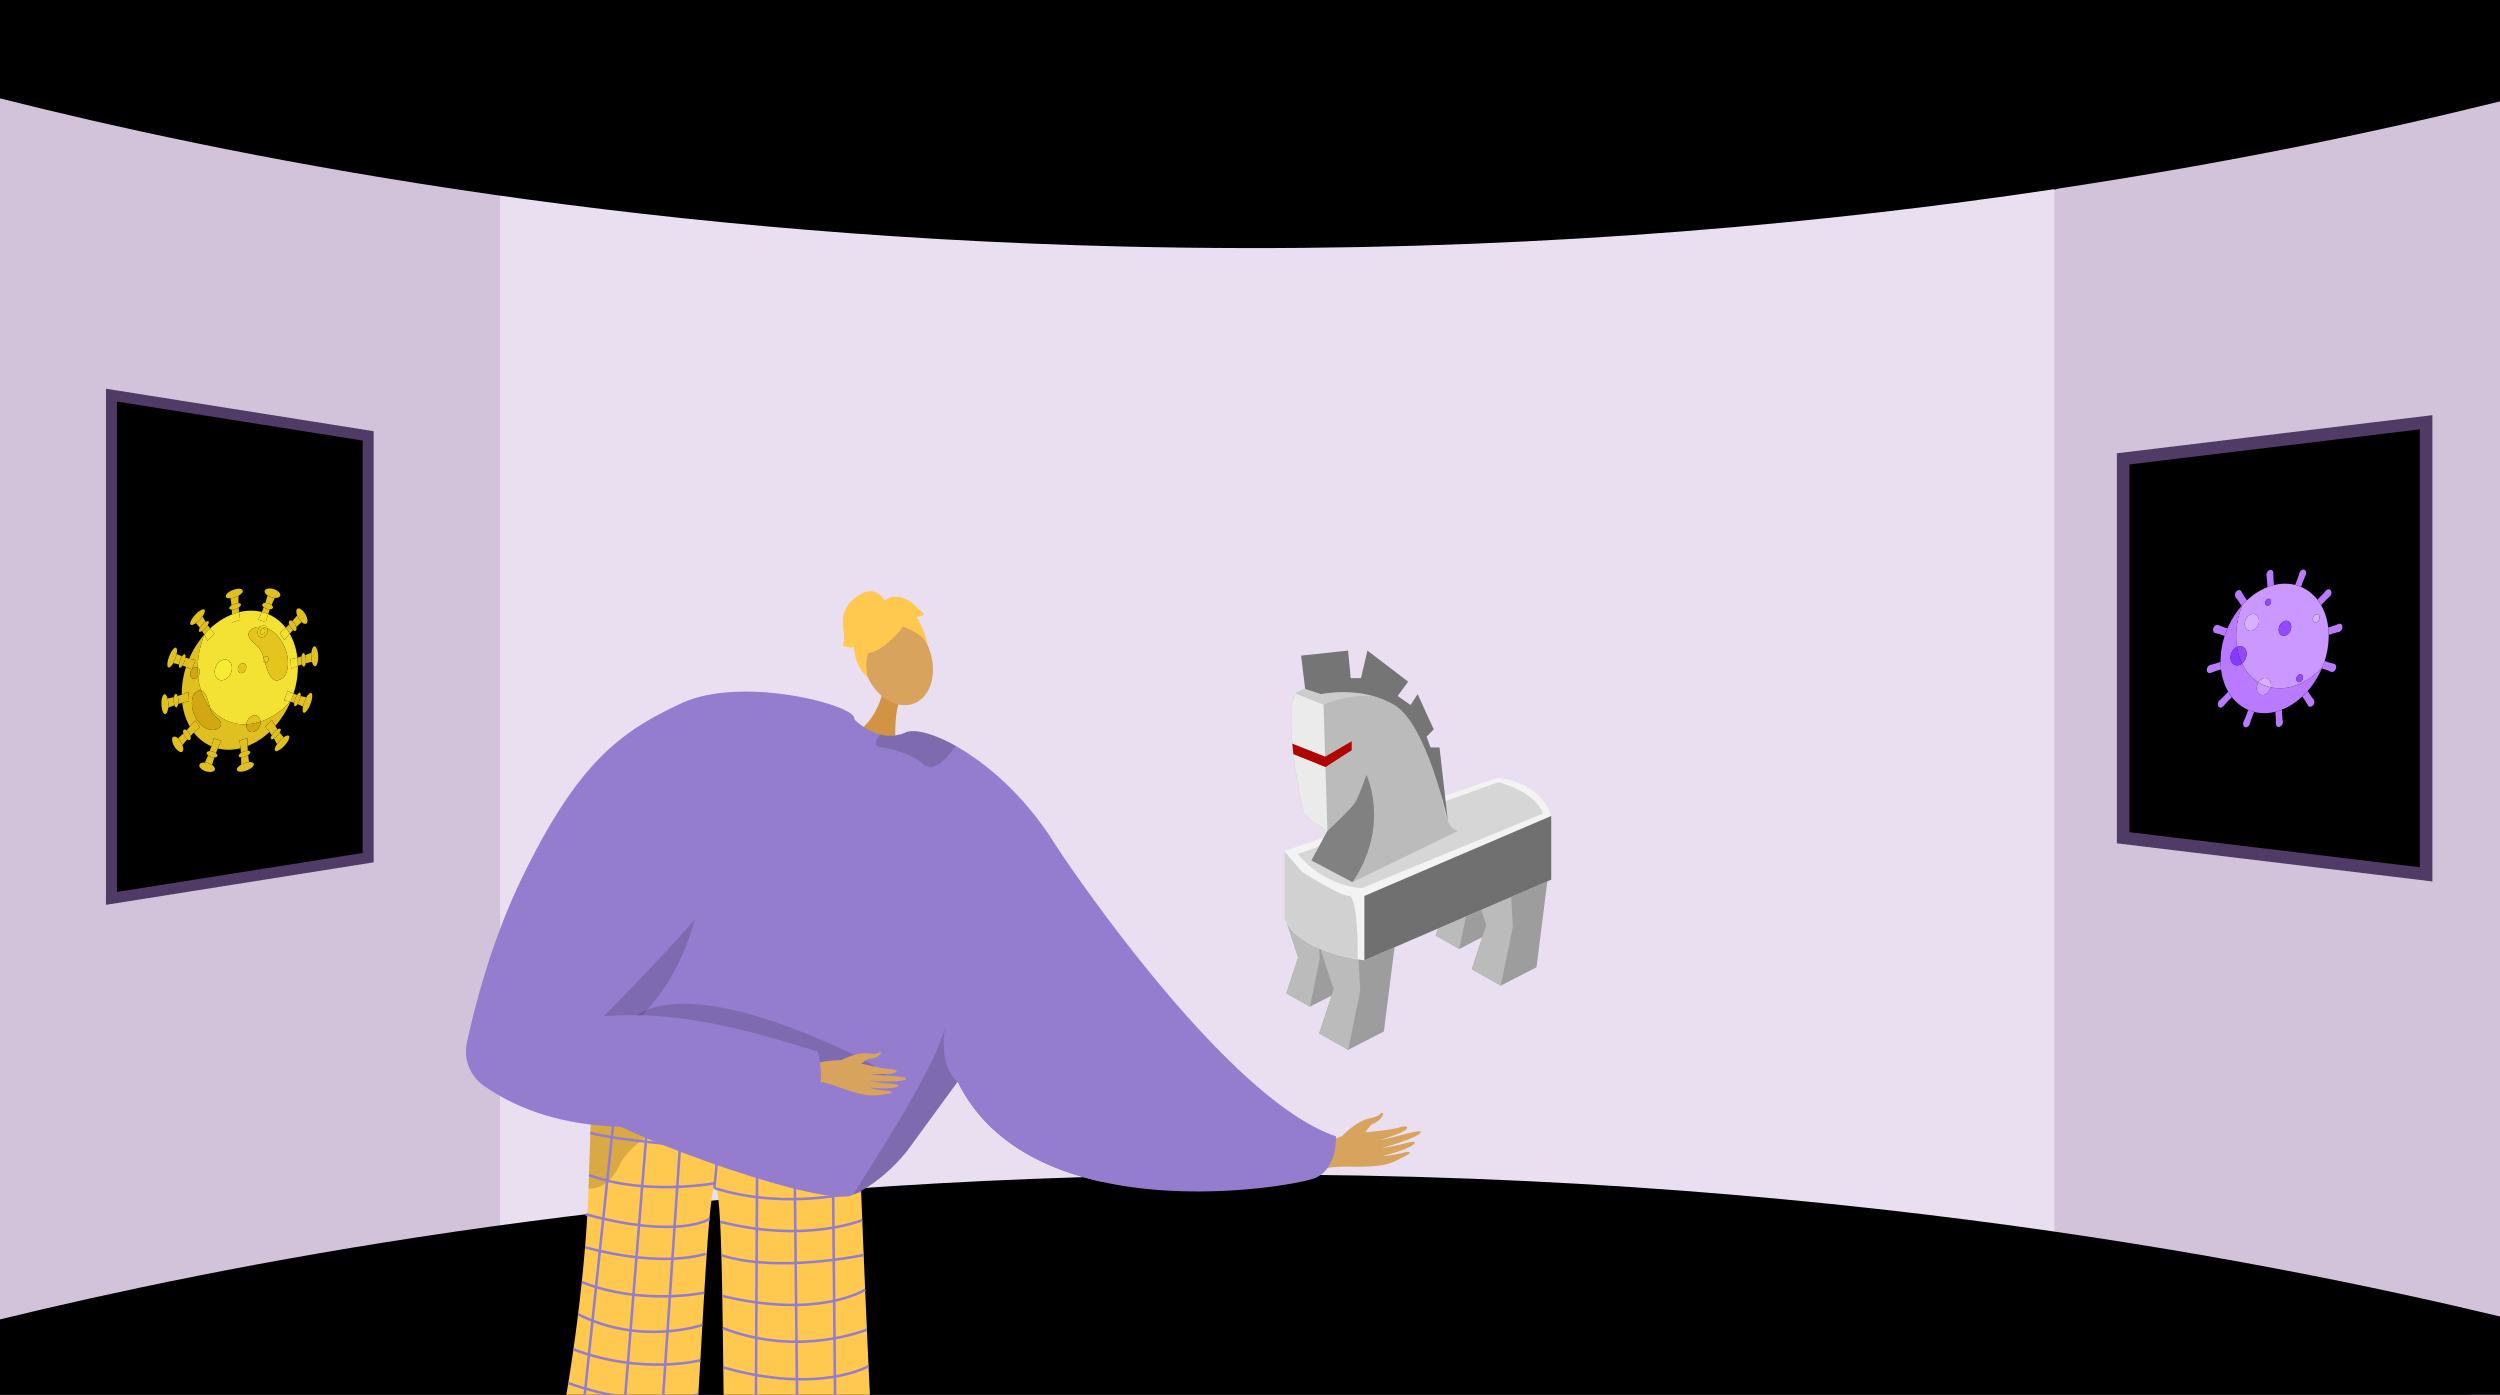 <svg xmlns="http://www.w3.org/2000/svg" xmlns:xlink="http://www.w3.org/1999/xlink" width="1365.799" height="762" viewBox="0 0 1365.799 762"><rect x="0" y="0" width="1365.799" height="762" fill="#333333" stroke="none"/><defs><style>.a,.n{fill:none;}.b{clip-path:url(#a);}.c{fill:#d2c3db;}.d{fill:#eadff1;}.e,.f,.g{fill:#000;}.f,.g{stroke:#4f3b65;}.f,.g,.n{stroke-miterlimit:10;}.f{stroke-width:6.876px;}.g{stroke-width:6px;}.h{clip-path:url(#b);}.i,.p{fill:#d8a35d;}.i{fill-rule:evenodd;}.j{fill:#947dce;}.k{fill:#ffc84f;}.l{opacity:0.3;}.m{opacity:0.5;}.n{stroke:#947dce;stroke-width:1.407px;}.o{fill:#d19442;}.q{opacity:0.15;}.r{isolation:isolate;}.s{clip-path:url(#c);}.t{fill:#e0bf20;}.u{fill:#f3e134;}.v{fill:#d2a712;}.w{fill:#e4c51d;}.x{fill:#f8eb34;}.y{fill:#e9cd1d;}.z{fill:#ebd31d;}.aa{clip-path:url(#d);}.ab{fill:#b97aff;}.ac{fill:#dcbdff;opacity:0.302;}.ad{fill:#cb98ff;}.ae{fill:#873aff;}.af{fill:#9449ff;}.ag{fill:#d9afff;}.ah{fill:#9d9d9d;}.ai{fill:#bbb;}.aj{fill:#f3f3f3;}.ak{fill:#707070;}.al{fill:#d1d1d1;}.am{fill:#d6d6d6;}.an{fill:#ebebeb;}.ao{fill:#818181;}.ap{fill:#ccc;}.aq{fill:#757575;}.ar{fill:#af0603;}</style><clipPath id="a"><rect class="a" width="1365.799" height="762"/></clipPath><clipPath id="b"><rect class="a" width="544.615" height="469.58"/></clipPath><clipPath id="c"><path class="a" d="M4443.33-432.111l-6.3-99.013,85.579-27.348,6.3,99.013Z" transform="translate(-4437.027 558.472)"/></clipPath><clipPath id="d"><path class="a" d="M5560.34-457.834l-5.454-85.683,74.053-23.665,5.455,85.683Z" transform="translate(-5554.886 567.182)"/></clipPath></defs><g transform="translate(-4351.957 864)"><g transform="translate(4351.957 -864)"><g class="b"><g transform="translate(-0.201 -7.56)"><path class="c" d="M5717.756-861.963V-97.48L5475.528-165.6l-32.991-6.312,1.636-562.521,30.118-25.763Z" transform="translate(-4351.756 871.576)"/><path class="c" d="M4668.053-745.082,4652-184.3l-300.044,74.989V-865.312L4650.8-771Z" transform="translate(-4351.756 871.549)"/><path class="d" d="M5049.734-782.429H4625.126v622.283h849.166V-782.429Z" transform="translate(-4351.756 872.207)"/><path class="e" d="M4351.756-810.238c121.657,30.621,335.7,74.474,615,81.01,352.971,8.259,622.428-47.477,751-79.323V-871.5h-1366Z" transform="translate(-4351.756 871.5)"/><path class="e" d="M4351.756-148.193c121.657-29.623,335.7-72.048,615-78.37,352.971-7.991,622.428,45.93,751,76.737v47.565l-1365.8,2.768Z" transform="translate(-4351.756 876.612)"/></g></g></g><g transform="translate(5511.89 -633.32)"><path class="f" d="M5511.89-616.008v207l66.988,8.1,21.016,2.53,77.5,9.37v-247l-77.5,9.37-21.016,2.53Z" transform="translate(-5511.89 636.008)"/></g><path class="g" d="M4553.092-628.522v230.408l-56.767,9.016-17.81,2.816-65.672,10.43V-650.784l65.672,10.43,17.81,2.816Z" transform="translate(0 2.659)"/><g transform="translate(4596.608 -571.58)"><g class="h"><g transform="translate(9.9 30.572)"><g transform="translate(456.616 284.959)"><path class="i" d="M5085.216-249.335s7.187-8.2,15.568-9.846c4.982-.979,4.813-2.237,5.652-2.648,2.786-1.366.256,4.014-3.947,5.54-3.416,1.24-5.106,7.234-7.135,8.574s-8.16,3.9-9.747,3.147S5085.216-249.335,5085.216-249.335Z" transform="translate(-5063.124 262.049)"/><path class="i" d="M5063.124-238.144c1.529-.584,17.492-11.057,26.332-12.241s22.094-2.1,26.621-3.589c5.326-1.754,6.775.331.664,2.956-3.972,1.706-12.141,4.432-13.969,4.582-.885.073,4.864-.942,11.094-2.5,6.623-1.659,13.792-3.84,14.172-2.664.738,2.281-18.291,8.26-21.666,8.766a85.624,85.624,0,0,0,8.893-1.45c4-.882,8.568-2.5,9.511-1.7,1.485,1.259-8.542,5.676-16.917,7.19-.136.279,2.6.593,12.429-1.872.987-.248,3.541.083.342,1.725-6.734,3.456-9.375,5.439-19.31,6.158-9.689.7-20.479-.855-27.36,1.771Z" transform="translate(-5063.124 262.049)"/></g><path class="j" d="M5070.127-226.3c-7.765,3.038-64.148,13.378-115.9,2.012-32.665-7.161-63.473-22.987-79.06-54.751C4834.89-361.155,4929-407.733,4929-407.733a1.657,1.657,0,0,1,.14.225c4.08,6.162,91.8,137.777,152.675,158.316C5081.817-249.192,5082.788-231.27,5070.127-226.3Z" transform="translate(-4606.508 547.008)"/><g transform="translate(51.803 272.18)"><path class="k" d="M4658.311-91.348l11.32.02,3.8.01a107.128,107.128,0,0,0,18.51,3.61,101.042,101.042,0,0,0,20.97.03,83.06,83.06,0,0,0,17.28-3.53l2.22.01c.36-5.61.72-11.33,1.06-17.07.38-6.18.74-12.4,1.1-18.56.38-6.54.75-13.01,1.11-19.33.15-2.49.3-4.96.44-7.39q.3-5.22.6-10.22c.58-9.67,1.15-18.65,1.71-26.5.37-5.13.73-9.78,1.1-13.82.88-9.68,1.77-15.87,2.69-16.87.35-.38.67-.26.97.3.95,1.81,1.64,8.29,2.17,18.12.18,3.39.34,7.18.48,11.32q.12,3.345.22,6.98c.19,6.76.35,14.23.49,22.23.04,2.76.09,5.58.13,8.46.05,2.97.09,6,.14,9.09.09,6.94.18,14.15.28,21.51.06,5.39.13,10.87.2,16.39.06,5.1.13,10.24.2,15.39l17.36.03,22.72.05,20.74.04,19.75.04c-.21-3.92-.42-7.99-.62-12.16-.33-6.59-.66-13.46-.99-20.48-.3-6.56-.61-13.25-.91-19.97-.14-3.31-.29-6.62-.43-9.93q-.27-5.94-.52-11.86c-.27-6.42-.53-12.77-.79-18.96-.23-5.38-.44-10.63-.65-15.71-.04-1.13-.09-2.26-.13-3.37-.23-5.58-.44-10.93-.64-15.96v-.05c-.06-1.54-.12-3.06-.18-4.54-.21-5.24-.39-10.08-.56-14.41-.54-14-.86-22.73-.86-22.73a11.408,11.408,0,0,1-6.71,2.43c-1.8-.12-4.3-.29-7.37-.49-3.68-.26-8.18-.58-13.28-.95h-.01q-3.63-.27-7.62-.57c-.59-.05-1.18-.09-1.78-.13h-.01c-5.71-.44-11.87-.93-18.28-1.46q-2.775-.225-5.63-.47c-.54-.05-1.08-.09-1.63-.14h-.01c-3.99-.34-8.04-.69-12.1-1.06-5.11-.47-10.22-.95-15.23-1.45-2.08-.21-4.15-.42-6.18-.63-3.24-.34-6.42-.69-9.5-1.04h-.04c-3.06-.35-6.03-.71-8.87-1.07-2.38-.3-4.68-.6-6.87-.91-.11-.01-.22-.03-.33-.04-.93-.13-1.44-.21-1.44-.21-5.12-.74-9.6-1.49-13.21-2.24-1.05-.22-2.03-.44-2.93-.66-.12-.04-.25-.07-.37-.1-.2-.05-.4-.1-.59-.15-.58-.15-1.11-.3-1.6-.45-.56-.17-1.07-.34-1.52-.52-.13-.05-.26-.1-.38-.15a9.3,9.3,0,0,1-1.13-.54,2.8,2.8,0,0,1-.86-.69v.15c-.01.2-.02.61-.04,1.21-.01.15-.01.3-.02.46-.02.54-.04,1.19-.07,1.96-.02.61-.05,1.28-.07,2.03-.02.56-.04,1.16-.06,1.79-.02.34-.03.69-.04,1.05,0,.09-.01.17-.01.26-.01.34-.02.69-.04,1.05q-.06,1.965-.15,4.26-.03.825-.06,1.71c-.03,1.05-.07,2.14-.11,3.27-.05,1.42-.1,2.91-.15,4.46v.1c-.01.2-.01.41-.02.62q-.015.42-.03.84c-.02.51-.03,1.02-.05,1.53-.02.57-.04,1.15-.06,1.73-.02.52-.03,1.05-.05,1.59-.12,3.44-.24,7.09-.36,10.92-.03.63-.05,1.27-.07,1.91-.05,1.29-.09,2.6-.13,3.92-.08,2.39-.16,4.85-.24,7.35-.15,4.62-.37,9.4-.65,14.29-.34,5.79-.76,11.75-1.26,17.79q-.33,3.93-.7,7.9c-.88,9.5-1.93,19.15-3.1,28.68-.04.33-.08.66-.13.99-.76,6.15-1.57,12.24-2.42,18.21-.9,6.3-1.84,12.47-2.81,18.42-1.02,6.25-2.07,12.26-3.12,17.94C4658.961-94.708,4658.641-93.008,4658.311-91.348Z" transform="translate(-4658.311 274.828)"/><g class="l" transform="translate(15.169 0.002)"><path d="M4760-262.779l.737,0S4760.472-262.781,4760-262.779Z" transform="translate(-4673.48 274.826)"/><path class="m" d="M4760-262.779c-19.658-.122-62.093-6.551-62.093-6.551-12.477-1.8-21.188-3.672-22.589-5.5,0,0,0,.052,0,.145-.076,1.968-.881,24.492-1.832,54.027a14.611,14.611,0,0,0,2.073-.061c4.463-.437,8.069-2.869,10.964-6.453a35.678,35.678,0,0,0,4.74-8.046C4708.195-261.659,4753.693-262.756,4760-262.779Z" transform="translate(-4673.48 274.826)"/></g><g transform="translate(11.32 5.1)"><path class="n" d="M4806.671-263.778l.04,4.58.2,20.15.21,22.49v.04l.17,17.18v.92l.16,16.68.22,22.4.05,5.79.14,14.7.2,20.92.19,19.49.07,7.39" transform="translate(-4669.631 269.728)"/><path class="n" d="M4785.791-261.218l.01.5.03,3.68.18,16.93.21,19.58.06,5.62.18,17.43.01,1.35.17,16.12.24,22.91.04,3.55.18,16.56.21,20.49.2,19.05.07,6.36" transform="translate(-4669.631 269.728)"/><path class="n" d="M4765.731-262.938v.63l-.05,8.96-.02,4.56-.04,7.49-.08,14.98-.05,10.35-.09,17.26-.02,5.06-.07,13.12-.11,22.05-.03,4.93-.07,14.44-.1,20.32-.1,18.09-.04,9.56" transform="translate(-4669.631 269.728)"/><line class="n" x1="4.197" y2="43.649" transform="translate(72.592 5.125)"/><path class="n" d="M4712.911-87.678l.24-3.56.96-14.25,1.29-19.07,1.22-18.12.74-10.87.56-8.31.1-1.46,1.28-19.02.37-5.42.81-12.05,1.47-21.77,1.31-19.36.23-3.46.17-2.53.03-.41.6-8.93.08-1.19.56-8.24.02-.36.03-.39" transform="translate(-4669.631 269.728)"/><path class="n" d="M4691.941-87.708l.29-3.57,1.25-15.41,1.52-18.8,1.43-17.7,1.31-16.22.27-3.26,1.65-20.47.01-.1.14-1.74,1.27-15.72,1.72-21.29,1.97-24.26.16-2.02.03-.4.48-5.94,1.09-13.48.01-.08" transform="translate(-4669.631 269.728)"/><path class="n" d="M4688.411-269.728l-1.39,13.21-.2,1.91-.62,5.91-2.5,23.69-.08.81v.01l-2.11,19.98-1.86,17.64-.48,4.62-1.59,15.1v.01l-1.42,13.45-.52,4.91-1.95,18.52-1.95,18.58-2,18.92-.11,1.13" transform="translate(-4669.631 269.728)"/></g><path class="n" d="M4821.65-238.408s-116.879-4.516-147.163-12.657" transform="translate(-4658.311 274.828)"/><path class="n" d="M4742.223-220.954c39.936,12.728,80.168,1.5,80.168,1.5" transform="translate(-4658.311 274.828)"/><path class="n" d="M4742.9-223.672s-37.645,7.167-69.181-4.332" transform="translate(-4658.311 274.828)"/><path class="n" d="M4823.031-203.444s-30.674,12.843-77.676.908" transform="translate(-4658.311 274.828)"/><path class="n" d="M4823.811-184.371s-46.875,10.016-77.755.131" transform="translate(-4658.311 274.828)"/><path class="n" d="M4824.608-165.423s-24.831,16.236-78.062,3.416" transform="translate(-4658.311 274.828)"/><path class="n" d="M4825.558-143.623s-37.064,15.483-78.741-.835" transform="translate(-4658.311 274.828)"/><path class="n" d="M4826.467-123.65s-26.656,15.672-79.373.7" transform="translate(-4658.311 274.828)"/><path class="n" d="M4827.452-103.169s-36.233,15.143-80.156-3.387" transform="translate(-4658.311 274.828)"/><path class="n" d="M4739.532-204.086s-16.446,11.359-67.653-2.527" transform="translate(-4658.311 274.828)"/><path class="n" d="M4737.487-185.038s-22.412,8.194-65.92-3.541" transform="translate(-4658.311 274.828)"/><path class="n" d="M4736.717-163.767s-34.135,7.16-66.789-5.745" transform="translate(-4658.311 274.828)"/><path class="n" d="M4735.685-146.162s-33.581,11.6-67.912-5.841" transform="translate(-4658.311 274.828)"/><path class="n" d="M4734.57-126.831s-31.722,8.157-69.349-5.965" transform="translate(-4658.311 274.828)"/><path class="n" d="M4733.474-108.267s-26.958,9.412-71.06-6.112" transform="translate(-4658.311 274.828)"/><path class="n" d="M4659.291-96.438a109.667,109.667,0,0,0,10.45,3.98q1.86.615,3.69,1.14a107.128,107.128,0,0,0,18.51,3.61,101.042,101.042,0,0,0,20.97.03,83.06,83.06,0,0,0,17.28-3.53c1.22-.4,1.87-.67,1.87-.67" transform="translate(-4658.311 274.828)"/></g><path class="o" d="M4834.2-491.862s-3.439,16.9-16.307,22.967,23.394,6.984,23.394,6.984-1.537-17.626,2.788-27S4834.2-491.862,4834.2-491.862Z" transform="translate(-4606.508 547.008)"/><ellipse class="p" cx="18.521" cy="25.269" rx="18.521" ry="25.269" transform="translate(209.265 20.866) rotate(-21.079)"/><path class="j" d="M4954.225-224.292c-32.665-7.161-63.473-22.987-79.06-54.751-.056.084-.112.154-.169.239-.168.211-.337.436-.506.689a.74.74,0,0,0-.112.155c-4.488,6.133-26.518,36.252-26.518,36.266-7.99,10.41-20.2,20.412-29.893,24.435-.633.282-1.28.521-1.871.732-23.76,3.714-122.711-33.889-134.5-43.286-5.317-4.234-7.4-24.084-7.821-45.607-.535-26.236,1.364-55,2.757-61.067,2.363-10.171,49.082-122.7,122.387-115.579A75.2,75.2,0,0,1,4818-477.592s.549.577,1.519,1.435a36.032,36.032,0,0,0,6.626,4.712,28.081,28.081,0,0,0,6.766,2.715,20.737,20.737,0,0,0,13.829-1.125c4.586-2.054,14.771.352,27.136,7.259,17.176,9.58,38.6,27.853,55.131,54.863a1.657,1.657,0,0,1,.14.225,176.714,176.714,0,0,1,23.69,65.034A419.431,419.431,0,0,1,4954.225-224.292Z" transform="translate(-4606.508 547.008)"/><path class="q" d="M4875.162-279.05c-.055.086-.12.155-.175.242-.167.214-.338.442-.5.687-.043.046-.073.1-.12.155-4.488,6.133-26.506,36.262-26.51,36.276-7.994,10.4-20.2,20.409-29.9,24.428,11.025-17.6,44.138-68.273,50.193-90.866C4864.856-285.591,4875.166-279.063,4875.162-279.05Z" transform="translate(-4606.508 547.008)"/><path class="q" d="M4830.546-465.108c-.533,1.588,0,2.893,2.681,3.311,8.36,1.307,17.364,4.244,23.054,9.232a5.843,5.843,0,0,0,5.487,1.388c4.955-1.207,9.768-7.786,11.78-10.738a2.375,2.375,0,0,0,.321-.682c-12.369-6.908-22.544-9.315-27.139-7.251a20.706,20.706,0,0,1-13.824,1.113A11.416,11.416,0,0,0,4830.546-465.108Z" transform="translate(-4606.508 547.008)"/><g transform="translate(205.632)"><g transform="translate(5.875 4.931)"><path class="k" d="M4843.42-525.261s-23.524,28.119-24.91-1.936C4817.552-547.991,4859.248-545,4843.42-525.261Z" transform="translate(-4818.015 542.077)"/><path class="k" d="M4836.631-529.952s20.567,3.48,22.793,14.066c0,0-7.775-31.17-24.707-25.5s-22.757,9.758-9.155,40.644C4825.562-500.744,4820.753-527.63,4836.631-529.952Z" transform="translate(-4818.015 542.077)"/></g><path class="k" d="M4835.517-541.474s-4.413-8.945-13.1-4.09-10.6,11.622-9.885,17.379.916,10.2-.4,10.706c0,0,5.455,2.42,6.262.6,0,0,.232,10.754,7.548,16.835,0,0-2.9-12.6,3.158-16.438S4835.517-541.474,4835.517-541.474Z" transform="translate(-4812.14 547.008)"/><path class="k" d="M4834.645-541.23s5.046-6.468,15.15.191l6.974,6.358s-.807,1.818-3.938,1.518c0,0,4.761,8.787,5.519,14.491l-9.963-14.286Z" transform="translate(-4812.14 547.008)"/></g><path class="q" d="M4690.991-304.88s10.265-40.772,114.077,4.9-88.524,1.465-88.524,1.465Z" transform="translate(-4606.508 547.008)"/><path class="q" d="M4737.19-407.735s3.647,110.088-102.058,124.82l-2.266.692,7.508-23.4s62.09-48.074,62.725-49.6S4737.19-407.735,4737.19-407.735Z" transform="translate(-4606.508 547.008)"/><g transform="translate(0 54.858)"><g transform="translate(184.017 197.089)"><path class="i" d="M4790.525-287.9c1.405-.047,17.3-4.1,24.816-2.588s18.539,4.467,22.634,4.52c4.817.064,5.412,2.163-.287,2.588-3.7.276-11.1.21-12.63-.179-.74-.189,4.215.593,9.713,1.066,5.845.5,12.279.733,12.26,1.8-.038,2.06-17.17,1.6-20.054,1.069a73.608,73.608,0,0,0,7.631,1.307c3.5.4,7.661.363,8.2,1.276.855,1.438-8.527,2.226-15.755,1.116-.188.188,1.95,1.209,10.623,1.951.871.075,2.854,1.057-.2,1.5-6.438.927-9.138,1.8-17.412-.391-8.068-2.137-16.4-6.417-22.726-6.206Z" transform="translate(-4790.525 295.061)"/><path class="i" d="M4811.6-290.816s8.13-4.654,15.4-3.651c4.322.6,4.536-.473,5.333-.573,2.645-.331-.914,3.333-4.756,3.4-3.122.053-6.169,4.451-8.193,4.973s-7.719.887-8.8-.166S4811.6-290.816,4811.6-290.816Z" transform="translate(-4790.525 295.061)"/></g><path class="j" d="M4723.977-485.68c-32.174,15.138-56.041,30.993-87.724,97.131-16.074,33.555-25.14,69.2-29.236,88.206a22.9,22.9,0,0,0,9.382,23.581c71.718,49.991,181.635.593,181.635.593,5.062-.335.741-19.318.741-19.318-43.843-13.586-77.945-22.3-117.016-19.283.2-.03,53.7-54.177,63.64-70.555,26.054-42.951,78.072-71.32,73.177-92.665C4816.887-485.371,4756.429-500.948,4723.977-485.68Z" transform="translate(-4606.508 492.15)"/></g></g></g></g><g transform="translate(4437.027 -555.561)"><g class="r"><g class="s"><g transform="translate(3.12 13.051)"><path class="t" d="M4453.611-502.581a47.6,47.6,0,0,0-2.362,15.146q1.839-.691,3.668-1.549l.331,5.206q-1.862.323-3.714.81a34.121,34.121,0,0,0,4.157,13.063q1.485-1.656,2.889-3.434l2.532,3.79q-1.662,1.385-3.243,2.89a24.177,24.177,0,0,0,9.58,7.475q.727-2.174,1.323-4.389l4.062,1.357q-1.015,2.079-1.9,4.2a25.584,25.584,0,0,0,12.433-.122q-.224-2.111-.591-4.175l4.5-1.436q-.1,2.212-.047,4.378a37.881,37.881,0,0,0,11.953-7.671q-1.115-1.485-2.35-2.846l3.726-3.842q.851,1.754,1.821,3.385a50.23,50.23,0,0,0,8.262-13.179l-.15-.039a38.469,38.469,0,0,1-16.241,10.91,5.718,5.718,0,0,1-3.558,5.523c-2.117.677-3.96-.762-4.116-3.211a5.419,5.419,0,0,1,.017-.881,23.6,23.6,0,0,1-19.89-9.183c.061.2.121.395.182.589,1.522,4.852,5.021,5.117,5.781,8.1.345,1.361-.775,2.706-2.592,3.287-2.163.691-5.313.3-8.152-2.441-6.338-6.11-6.113-15.6-2.994-17.88a5.6,5.6,0,0,1,1.572-.845,2.71,2.71,0,0,1,1.3-.114,37.223,37.223,0,0,1-1.6-7.623,3.243,3.243,0,0,1-1.516,1.089c-1.442.461-2.7-.52-2.806-2.188a4.1,4.1,0,0,1,.856-2.707q-1.53-.8-3.118-1.444m9.951-17.66a50.278,50.278,0,0,0-8.264,13.177q1.707.456,3.478.745l-1.864,4.961a3.179,3.179,0,0,1,1.382-.931,2.048,2.048,0,0,1,1.667.137,48.6,48.6,0,0,1,3.688-17.941l-.087-.148" transform="translate(-4440.146 545.422)"/><path class="t" d="M4478.6-533.819q.082,1.3.112,2.607.956-.374,1.929-.685t1.93-.549q-.135-1.278-.218-2.572a7.377,7.377,0,0,1-1.859.883,5.97,5.97,0,0,1-1.894.316m3.664-7.624a11.313,11.313,0,0,1-2.174.953,9.609,9.609,0,0,1-2.2.446q.321,1.92.52,3.88a7.355,7.355,0,0,1,1.9-.912,5.943,5.943,0,0,1,1.939-.315q-.053-2.007.018-4.052" transform="translate(-4440.146 545.422)"/><path class="t" d="M4479.814-544.8c-2.569.821-4.593,2.453-4.517,3.639.052.825,1.1,1.221,2.589,1.115a9.609,9.609,0,0,0,2.2-.446,11.313,11.313,0,0,0,2.174-.953c1.446-.832,2.4-1.868,2.347-2.692-.075-1.186-2.222-1.485-4.8-.663" transform="translate(-4440.146 545.422)"/><path class="t" d="M4480.306-537.076a7.355,7.355,0,0,0-1.9.912c-.747.513-1.214,1.1-1.183,1.577s.571.753,1.376.768a5.97,5.97,0,0,0,1.894-.316,7.377,7.377,0,0,0,1.859-.883c.772-.519,1.256-1.113,1.225-1.6s-.551-.749-1.332-.773a5.943,5.943,0,0,0-1.939.315" transform="translate(-4440.146 545.422)"/><path class="t" d="M4465.458-525.378a10.321,10.321,0,0,1-1.419,1.813,8.984,8.984,0,0,1-1.693,1.4q.63.942,1.216,1.928l.087.148c.063-.155.127-.31.192-.464q1.4-1.57,2.919-2.988-.672-.894-1.3-1.833m-2.822-4.868a15.834,15.834,0,0,1-1.69,2.054,14.207,14.207,0,0,1-1.94,1.69q1.129,1.273,2.156,2.655a10.222,10.222,0,0,1,1.446-1.859,8.938,8.938,0,0,1,1.737-1.425q-.906-1.5-1.709-3.115" transform="translate(-4440.146 545.422)"/><path class="t" d="M4462.477-533.931a10.134,10.134,0,0,0-3.632,2.6c-2.133,2.2-3.392,4.683-2.811,5.55.22.333.679.38,1.282.187a6.462,6.462,0,0,0,1.69-.91,14.207,14.207,0,0,0,1.94-1.69,15.834,15.834,0,0,0,1.69-2.054c1.043-1.522,1.523-2.9,1.121-3.5-.221-.33-.679-.376-1.28-.184" transform="translate(-4440.146 545.422)"/><path class="t" d="M4465.086-527.482a3.671,3.671,0,0,0-.741.351,8.938,8.938,0,0,0-1.737,1.425,10.222,10.222,0,0,0-1.446,1.859c-.5.848-.705,1.581-.473,1.929.151.226.463.257.873.127a3.739,3.739,0,0,0,.784-.378,8.984,8.984,0,0,0,1.693-1.4,10.321,10.321,0,0,0,1.419-1.813c.523-.869.736-1.622.5-1.979-.151-.224-.462-.255-.871-.125" transform="translate(-4440.146 545.422)"/><path class="t" d="M4453.255-507.677a10.721,10.721,0,0,1-.6,2.254,11.075,11.075,0,0,1-1.04,2.106q1.008.337,1.994.736,1.589.642,3.118,1.444c.059-.076.12-.15.183-.221l1.864-4.961q-1.771-.289-3.478-.745-1.033-.276-2.043-.613m-4.8-2.014a16.915,16.915,0,0,1-.759,2.611,17.109,17.109,0,0,1-1.15,2.477q1.633.289,3.21.721a10.682,10.682,0,0,1,.6-2.311,11,11,0,0,1,1.07-2.15q-1.515-.6-2.976-1.348" transform="translate(-4440.146 545.422)"/><path class="t" d="M4447.619-513.043c-.955.305-2.319,2.269-3.284,4.837-1.122,2.989-1.278,5.663-.348,5.973a.683.683,0,0,0,.432-.011,5.168,5.168,0,0,0,2.129-2.359,17.109,17.109,0,0,0,1.15-2.477,16.915,16.915,0,0,0,.759-2.611c.357-1.8.235-3.148-.405-3.364a.685.685,0,0,0-.433.012" transform="translate(-4440.146 545.422)"/><path class="t" d="M4452.6-509.488a2.788,2.788,0,0,0-1.166,1.145,11,11,0,0,0-1.07,2.15,10.682,10.682,0,0,0-.6,2.311c-.124.959-.007,1.643.366,1.768a.472.472,0,0,0,.294-.008,2.878,2.878,0,0,0,1.2-1.195,11.075,11.075,0,0,0,1.04-2.106,10.721,10.721,0,0,0,.6-2.254c.135-.986.021-1.692-.359-1.819a.467.467,0,0,0-.3.008" transform="translate(-4440.146 545.422)"/><path class="t" d="M4443.526-485.274a13.088,13.088,0,0,1,.38,2.465,14.862,14.862,0,0,1-.058,2.6q1.7-.775,3.408-1.408a8.111,8.111,0,0,1-.4-2.14,9.663,9.663,0,0,1,.117-2.3q-1.719.464-3.447.783m11.391-3.71q-1.828.858-3.668,1.549-1.116.42-2.236.778a8.086,8.086,0,0,1,.381,2.094,9.7,9.7,0,0,1-.107,2.25q1.122-.359,2.247-.655,1.851-.488,3.714-.81l-.331-5.206" transform="translate(-4440.146 545.422)"/><path class="t" d="M4441.7-487.6c-1.03.329-1.71,3.008-1.521,5.986s1.178,5.124,2.207,4.8c.712-.228,1.257-1.583,1.463-3.381a14.862,14.862,0,0,0,.058-2.6,13.088,13.088,0,0,0-.38-2.465c-.422-1.6-1.115-2.558-1.827-2.33" transform="translate(-4440.146 545.422)"/><path class="t" d="M4447.891-487.833c-.412.131-.742.819-.918,1.776a9.663,9.663,0,0,0-.117,2.3,8.111,8.111,0,0,0,.4,2.14c.288.808.691,1.262,1.1,1.13s.755-.845.928-1.831a9.7,9.7,0,0,0,.107-2.25,8.086,8.086,0,0,0-.381-2.094c-.289-.839-.7-1.311-1.122-1.176" transform="translate(-4440.146 545.422)"/><path class="t" d="M4452.154-466.242q-1.46,1.4-2.992,2.7a8.762,8.762,0,0,1,1.414,1.659,10.08,10.08,0,0,1,1.052,2.028q1.311-1.631,2.691-3.158a5.419,5.419,0,0,1-1.3-1.4,6.6,6.6,0,0,1-.869-1.834m6.426-7.1q-1.4,1.779-2.889,3.434-.9,1-1.822,1.955a5.515,5.515,0,0,1,1.261,1.371,6.626,6.626,0,0,1,.855,1.788q.927-.957,1.884-1.868,1.581-1.506,3.243-2.89l-2.532-3.79" transform="translate(-4440.146 545.422)"/><path class="t" d="M4446.823-464.475a.99.99,0,0,0-.416.259c-.854.881-.371,3.351,1.08,5.522,1.247,1.857,2.8,2.892,3.757,2.587a1,1,0,0,0,.416-.259c.589-.609.537-1.981-.032-3.487a10.08,10.08,0,0,0-1.052-2.028,8.762,8.762,0,0,0-1.414-1.659,2.7,2.7,0,0,0-2.339-.935" transform="translate(-4440.146 545.422)"/><path class="t" d="M4452.569-468.346a.7.7,0,0,0-.284.177,2.089,2.089,0,0,0-.131,1.927,6.6,6.6,0,0,0,.869,1.834,5.419,5.419,0,0,0,1.3,1.4,1.521,1.521,0,0,0,1.264.37.682.682,0,0,0,.284-.177,2.124,2.124,0,0,0,.118-1.973,6.626,6.626,0,0,0-.855-1.788,5.515,5.515,0,0,0-1.261-1.371,1.559,1.559,0,0,0-1.3-.4" transform="translate(-4440.146 545.422)"/><path class="t" d="M4465.6-454.217q-.815,1.97-1.739,3.9a7.941,7.941,0,0,1,2.073.407,7.753,7.753,0,0,1,1.882.916q.568-2.051,1.25-4.064a5.106,5.106,0,0,1-1.847-.28,4.957,4.957,0,0,1-1.619-.879m3.177-9.356q-.6,2.215-1.323,4.389-.44,1.314-.926,2.612a5.137,5.137,0,0,1,1.8.283,5.012,5.012,0,0,1,1.59.85q.486-1.3,1.021-2.576.886-2.122,1.9-4.2l-4.062-1.357" transform="translate(-4440.146 545.422)"/><path class="t" d="M4462.116-450.132a1.768,1.768,0,0,0-1.205.977c-.448,1.2,1.07,2.8,3.392,3.573a6.444,6.444,0,0,0,3.809.223,1.774,1.774,0,0,0,1.209-.983c.311-.824-.321-1.844-1.51-2.652a7.753,7.753,0,0,0-1.882-.916,7.941,7.941,0,0,0-2.073-.407,4.932,4.932,0,0,0-1.74.185" transform="translate(-4440.146 545.422)"/><path class="t" d="M4465.725-456.442a1.21,1.21,0,0,0-.825.67c-.18.48.106,1.055.7,1.555a4.957,4.957,0,0,0,1.619.879,5.106,5.106,0,0,0,1.847.28,2.917,2.917,0,0,0,.751-.127,1.208,1.208,0,0,0,.824-.67c.186-.49-.113-1.077-.725-1.584a5.012,5.012,0,0,0-1.59-.85,5.137,5.137,0,0,0-1.8-.283,2.984,2.984,0,0,0-.8.13" transform="translate(-4440.146 545.422)"/><path class="t" d="M4483.688-453.193q.054,2-.016,4.048a11.239,11.239,0,0,1,2.171-.952,9.584,9.584,0,0,1,2.207-.447q-.324-1.918-.523-3.875a7.374,7.374,0,0,1-1.9.913,5.925,5.925,0,0,1-1.938.313m3.581-10.555-4.5,1.436q.368,2.064.591,4.175.135,1.276.217,2.571a7.446,7.446,0,0,1,1.856-.882,6.076,6.076,0,0,1,1.9-.317q-.081-1.293-.111-2.6-.048-2.166.047-4.378" transform="translate(-4440.146 545.422)"/><path class="t" d="M4485.843-450.1a11.239,11.239,0,0,0-2.171.952c-1.445.831-2.4,1.867-2.347,2.692.076,1.191,2.223,1.489,4.792.668s4.6-2.453,4.522-3.645c-.053-.824-1.1-1.221-2.589-1.114a9.584,9.584,0,0,0-2.207.447" transform="translate(-4440.146 545.422)"/><path class="t" d="M4485.438-456.448a7.446,7.446,0,0,0-1.856.882c-.772.52-1.258,1.115-1.227,1.6s.552.746,1.333.771a5.925,5.925,0,0,0,1.938-.313,7.374,7.374,0,0,0,1.9-.913c.749-.515,1.217-1.1,1.186-1.577s-.572-.754-1.38-.769a6.076,6.076,0,0,0-1.9.317" transform="translate(-4440.146 545.422)"/><path class="t" d="M4504.773-466.737a10.35,10.35,0,0,1-1.445,1.859,8.881,8.881,0,0,1-1.739,1.426q.9,1.506,1.708,3.119a15.78,15.78,0,0,1,1.693-2.059,14.332,14.332,0,0,1,1.939-1.69q-1.129-1.273-2.156-2.655m-4.222-6.992-3.726,3.842q1.234,1.362,2.35,2.846.672.9,1.3,1.835a10.431,10.431,0,0,1,1.417-1.812,9,9,0,0,1,1.695-1.4q-.63-.942-1.216-1.928-.97-1.632-1.821-3.385" transform="translate(-4440.146 545.422)"/><path class="t" d="M4508.622-464.993a6.465,6.465,0,0,0-1.693.911,14.332,14.332,0,0,0-1.939,1.69,15.78,15.78,0,0,0-1.693,2.059c-1.041,1.52-1.52,2.9-1.119,3.492.223.332.682.378,1.285.186a10.12,10.12,0,0,0,3.628-2.6c2.133-2.2,3.391-4.688,2.811-5.555-.222-.33-.68-.375-1.28-.183" transform="translate(-4440.146 545.422)"/><path class="t" d="M4504.371-468.792a3.693,3.693,0,0,0-.783.376,9,9,0,0,0-1.695,1.4,10.431,10.431,0,0,0-1.417,1.812c-.524.869-.739,1.621-.5,1.976.153.226.467.258.878.126a3.575,3.575,0,0,0,.737-.348,8.881,8.881,0,0,0,1.739-1.426,10.35,10.35,0,0,0,1.445-1.859c.5-.849.707-1.58.474-1.928-.152-.227-.465-.259-.876-.127" transform="translate(-4440.146 545.422)"/><path class="t" d="M4516.178-486.7a10.666,10.666,0,0,1-.6,2.3,10.925,10.925,0,0,1-1.071,2.153q1.515.6,2.976,1.346a17.111,17.111,0,0,1,.755-2.605,17.289,17.289,0,0,1,1.153-2.479q-1.631-.29-3.208-.72m-3.859-1.3q-.672,2.077-1.519,4.09l-.316.351.15.039q1.036.276,2.047.614a10.675,10.675,0,0,1,.6-2.252,10.894,10.894,0,0,1,1.037-2.1q-1.009-.338-2-.737" transform="translate(-4440.146 545.422)"/><path class="t" d="M4521.517-488.344a5.19,5.19,0,0,0-2.131,2.363,17.289,17.289,0,0,0-1.153,2.479,17.111,17.111,0,0,0-.755,2.605c-.359,1.8-.238,3.153.407,3.368a.683.683,0,0,0,.432-.011c.955-.3,2.319-2.271,3.283-4.843,1.119-2.987,1.279-5.663.349-5.973a.684.684,0,0,0-.432.012" transform="translate(-4440.146 545.422)"/><path class="t" d="M4515.517-488.461a2.873,2.873,0,0,0-1.2,1.2,10.894,10.894,0,0,0-1.037,2.1,10.675,10.675,0,0,0-.6,2.252c-.136.986-.023,1.7.355,1.823a.479.479,0,0,0,.3-.009,2.8,2.8,0,0,0,1.17-1.148,10.925,10.925,0,0,0,1.071-2.153,10.666,10.666,0,0,0,.6-2.3c.124-.959.007-1.644-.366-1.768a.468.468,0,0,0-.295.008" transform="translate(-4440.146 545.422)"/><path class="t" d="M4514.4-507.615q.127,1.09.2,2.216t.084,2.252q1.117-.42,2.239-.779a8.176,8.176,0,0,1-.384-2.093,9.646,9.646,0,0,1,.108-2.251q-1.122.358-2.247.655m7.69-2.764q-1.7.775-3.408,1.408a8.134,8.134,0,0,1,.4,2.139,9.646,9.646,0,0,1-.117,2.3q1.719-.464,3.447-.785a12.951,12.951,0,0,1-.38-2.46,14.9,14.9,0,0,1,.058-2.605" transform="translate(-4440.146 545.422)"/><path class="t" d="M4523.551-513.761c-.713.228-1.258,1.582-1.463,3.382a14.9,14.9,0,0,0-.058,2.605,12.951,12.951,0,0,0,.38,2.46c.421,1.6,1.114,2.562,1.827,2.334,1.029-.334,1.71-3.008,1.521-5.986s-1.178-5.124-2.207-4.795" transform="translate(-4440.146 545.422)"/><path class="t" d="M4517.577-510.1c-.421.134-.758.846-.932,1.832a9.646,9.646,0,0,0-.108,2.251,8.176,8.176,0,0,0,.384,2.093c.289.838.7,1.311,1.124,1.176s.743-.821.918-1.779a9.646,9.646,0,0,0,.117-2.3,8.134,8.134,0,0,0-.4-2.139c-.288-.81-.69-1.263-1.1-1.131" transform="translate(-4440.146 545.422)"/><path class="t" d="M4509.95-525.795q-.93.958-1.887,1.871a27.907,27.907,0,0,1,2.178,3.248q.9-1,1.825-1.958a5.459,5.459,0,0,1-1.26-1.371,6.655,6.655,0,0,1-.856-1.79m4.354-4.937q-1.308,1.63-2.688,3.157a5.458,5.458,0,0,1,1.3,1.4,6.611,6.611,0,0,1,.869,1.834q1.46-1.4,2.991-2.7a8.76,8.76,0,0,1-1.417-1.658,10.2,10.2,0,0,1-1.052-2.031" transform="translate(-4440.146 545.422)"/><path class="t" d="M4514.693-534.477a1,1,0,0,0-.417.259c-.591.61-.539,1.981.028,3.486a10.2,10.2,0,0,0,1.052,2.031,8.76,8.76,0,0,0,1.417,1.658,2.7,2.7,0,0,0,2.339.93,1,1,0,0,0,.417-.26c.854-.88.371-3.351-1.08-5.516-1.247-1.862-2.8-2.894-3.756-2.588" transform="translate(-4440.146 545.422)"/><path class="t" d="M4510.349-527.946a.683.683,0,0,0-.285.176,2.121,2.121,0,0,0-.114,1.975,6.655,6.655,0,0,0,.856,1.79,5.459,5.459,0,0,0,1.26,1.371,1.561,1.561,0,0,0,1.3.4.681.681,0,0,0,.284-.177,2.089,2.089,0,0,0,.131-1.927,6.611,6.611,0,0,0-.869-1.834,5.458,5.458,0,0,0-1.3-1.4,1.524,1.524,0,0,0-1.267-.371" transform="translate(-4440.146 545.422)"/><path class="t" d="M4496.025-535.146q-.487,1.3-1.022,2.578a23.221,23.221,0,0,1,3.482,1.169q.441-1.316.928-2.615a5.211,5.211,0,0,1-1.8-.279,4.972,4.972,0,0,1-1.585-.853m2.1-6.444q-.568,2.051-1.249,4.062a5.179,5.179,0,0,1,1.847.282,4.942,4.942,0,0,1,1.62.877q.813-1.968,1.738-3.9a7.915,7.915,0,0,1-2.074-.407,7.715,7.715,0,0,1-1.882-.916" transform="translate(-4440.146 545.422)"/><path class="t" d="M4497.821-545.228a1.775,1.775,0,0,0-1.207.981c-.31.828.322,1.849,1.51,2.657a7.715,7.715,0,0,0,1.882.916,7.915,7.915,0,0,0,2.074.407,4.879,4.879,0,0,0,1.734-.184,1.774,1.774,0,0,0,1.21-.983c.449-1.2-1.07-2.8-3.392-3.573a6.482,6.482,0,0,0-3.811-.221" transform="translate(-4440.146 545.422)"/><path class="t" d="M4496.118-537.4a1.215,1.215,0,0,0-.823.668c-.183.49.118,1.079.73,1.587a4.972,4.972,0,0,0,1.585.853,5.211,5.211,0,0,0,1.8.279,3.05,3.05,0,0,0,.8-.129,1.209,1.209,0,0,0,.822-.668c.18-.483-.106-1.059-.694-1.558a4.942,4.942,0,0,0-1.62-.877,5.179,5.179,0,0,0-1.847-.282,3,3,0,0,0-.757.127" transform="translate(-4440.146 545.422)"/><path class="u" d="M4484.376-499.246a1.865,1.865,0,0,1-2.43-1.895,3.383,3.383,0,0,1,2.1-3.347,1.867,1.867,0,0,1,2.43,1.9,3.381,3.381,0,0,1-2.1,3.342m-10.069,3.768c-2.6.829-4.859-.936-5.05-3.939s1.761-6.116,4.357-6.945,4.858.93,5.049,3.939-1.756,6.114-4.356,6.945m21.71-11.912q-.186-.625-.377-1.234c-2.062-6.575-6.8-6.936-7.833-10.97-.469-1.845,1.048-3.668,3.511-4.455a8.882,8.882,0,0,1,2.841-.4,3.148,3.148,0,0,1,1.073-.61,2.131,2.131,0,0,1,2.756,1.41,13.749,13.749,0,0,1,4.374,2.907c8.585,8.278,8.281,21.14,4.059,24.219a7.651,7.651,0,0,1-2.133,1.147c-4.111,1.313-5.916-4.005-7.538-9.514a1.248,1.248,0,0,1-1.025-1.27,2.231,2.231,0,0,1,.292-1.227m-13.447-25.056q.224,2.11.592,4.174l-4.5,1.437q.093-2.211.044-4.377a37.951,37.951,0,0,0-11.951,7.667q1.116,1.483,2.351,2.844l-3.73,3.847q-.812-1.676-1.732-3.239a48.6,48.6,0,0,0-3.688,17.941,2.451,2.451,0,0,1,1.139,2.052,4.112,4.112,0,0,1-.905,2.769,37.223,37.223,0,0,0,1.6,7.623c2.6.453,3.673,5.249,4.9,9.3a23.6,23.6,0,0,0,19.89,9.183,5.649,5.649,0,0,1,3.534-4.774c2.117-.677,3.96.756,4.116,3.2q0,.069.007.138a38.469,38.469,0,0,0,16.241-10.91q-1.633-.427-3.324-.7l1.963-5.227a34.494,34.494,0,0,0,3.2,1.488,47.552,47.552,0,0,0,2.363-15.144q-1.839.691-3.668,1.549l-.326-5.208q1.858-.321,3.71-.809a34.111,34.111,0,0,0-4.157-13.061q-1.484,1.655-2.885,3.431l-2.532-3.79q1.659-1.385,3.239-2.889a24.208,24.208,0,0,0-9.578-7.475q-.727,2.173-1.326,4.39l-4.057-1.359q1.015-2.078,1.9-4.2a25.559,25.559,0,0,0-12.433.122" transform="translate(-4440.146 545.422)"/><path class="u" d="M4480.64-531.9q-.973.31-1.929.685.05,2.166-.044,4.377l4.5-1.437q-.369-2.064-.592-4.174-.959.238-1.93.549" transform="translate(-4440.146 545.422)"/><path class="u" d="M4466.76-523.545q-1.518,1.414-2.919,2.988c-.065.154-.129.309-.192.464q.921,1.565,1.732,3.239l3.73-3.847q-1.234-1.36-2.351-2.844" transform="translate(-4440.146 545.422)"/><path class="u" d="M4509.123-489.491l-1.963,5.227q1.692.273,3.324.7l.316-.351q.846-2.009,1.519-4.09a34.494,34.494,0,0,1-3.2-1.488" transform="translate(-4440.146 545.422)"/><path class="u" d="M4510.688-506.806l.326,5.208q1.828-.858,3.668-1.549-.012-1.128-.084-2.252t-.2-2.216q-1.851.487-3.71.809" transform="translate(-4440.146 545.422)"/><path class="u" d="M4508.063-523.924q-1.58,1.5-3.239,2.889l2.532,3.79q1.4-1.776,2.885-3.431a27.907,27.907,0,0,0-2.178-3.248" transform="translate(-4440.146 545.422)"/><path class="u" d="M4495-532.568q-.885,2.122-1.9,4.2l4.057,1.359q.6-2.216,1.326-4.39a23.221,23.221,0,0,0-3.482-1.169" transform="translate(-4440.146 545.422)"/><path class="v" d="M4458.294-502.289a3.179,3.179,0,0,0-1.382.931l-.1.265-.084-.044a4.1,4.1,0,0,0-.856,2.707c.106,1.668,1.364,2.649,2.806,2.188a3.243,3.243,0,0,0,1.516-1.089q-.092-.859-.148-1.742-.1-1.537-.086-3.079a2.048,2.048,0,0,0-1.667-.137" transform="translate(-4440.146 545.422)"/><path class="v" d="M4456.912-501.358c-.063.071-.124.145-.183.221l.084.044.1-.265" transform="translate(-4440.146 545.422)"/><path class="w" d="M4459.961-502.152q-.01,1.541.086,3.079.057.882.148,1.742a4.112,4.112,0,0,0,.905-2.769,2.451,2.451,0,0,0-1.139-2.052" transform="translate(-4440.146 545.422)"/><path class="x" d="M4495.232-525.062a3.148,3.148,0,0,0-1.073.61,10.713,10.713,0,0,1,3.829.8,2.131,2.131,0,0,0-2.756-1.41" transform="translate(-4440.146 545.422)"/><path class="x" d="M4496.017-507.39a2.231,2.231,0,0,0-.292,1.227,1.248,1.248,0,0,0,1.025,1.27c-.246-.835-.488-1.675-.733-2.5" transform="translate(-4440.146 545.422)"/><path class="x" d="M4473.614-506.362c-2.6.829-4.549,3.936-4.357,6.945s2.454,4.768,5.05,3.939,4.548-3.942,4.356-6.945-2.449-4.77-5.049-3.939" transform="translate(-4440.146 545.422)"/><path class="v" d="M4486.586-471.221a5.419,5.419,0,0,0-.017.881c.156,2.449,2,3.888,4.116,3.211a5.718,5.718,0,0,0,3.558-5.523l-.229.075a28.39,28.39,0,0,1-7.428,1.356" transform="translate(-4440.146 545.422)"/><path class="w" d="M4490.12-475.995a5.649,5.649,0,0,0-3.534,4.774,28.39,28.39,0,0,0,7.428-1.356l.229-.075q0-.069-.007-.138c-.156-2.449-2-3.882-4.116-3.2" transform="translate(-4440.146 545.422)"/><path class="w" d="M4484.042-504.488a3.383,3.383,0,0,0-2.1,3.347,1.865,1.865,0,0,0,2.43,1.895,3.381,3.381,0,0,0,2.1-3.342,1.867,1.867,0,0,0-2.43-1.9" transform="translate(-4440.146 545.422)"/><path class="v" d="M4460.493-489.594a5.6,5.6,0,0,0-1.572.845c-3.119,2.28-3.344,11.77,2.994,17.88,2.839,2.74,5.989,3.132,8.152,2.441,1.817-.581,2.937-1.926,2.592-3.287-.76-2.983-4.259-3.248-5.781-8.1-.061-.194-.121-.391-.182-.589a29.871,29.871,0,0,1-4.9-9.3,2.71,2.71,0,0,0-1.3.114" transform="translate(-4440.146 545.422)"/><path class="w" d="M4461.795-489.708a29.871,29.871,0,0,0,4.9,9.3c-1.228-4.055-2.3-8.851-4.9-9.3" transform="translate(-4440.146 545.422)"/><path class="w" d="M4491.318-524.049c-2.463.787-3.98,2.61-3.511,4.455,1.031,4.034,5.771,4.4,7.833,10.97q.19.607.377,1.234a1.929,1.929,0,0,1,1.052-.915,1.194,1.194,0,0,1,1.558,1.215,2.162,2.162,0,0,1-1.345,2.143,1.24,1.24,0,0,1-.532.054c1.622,5.509,3.427,10.827,7.538,9.514a7.651,7.651,0,0,0,2.133-1.147c4.222-3.079,4.526-15.941-4.059-24.219a13.749,13.749,0,0,0-4.374-2.907,3.211,3.211,0,0,1,.174.875,4.075,4.075,0,0,1-2.528,4.029c-1.508.482-2.818-.54-2.93-2.285a4.286,4.286,0,0,1,1.455-3.419,8.882,8.882,0,0,0-2.841.4" transform="translate(-4440.146 545.422)"/><path class="y" d="M4495.532-520.36a1.1,1.1,0,0,1-1.434-1.118,1.99,1.99,0,0,1,1.237-1.972,1.1,1.1,0,0,1,1.434,1.118,1.991,1.991,0,0,1-1.237,1.972m-1.373-4.092a4.286,4.286,0,0,0-1.455,3.419c.112,1.745,1.422,2.767,2.93,2.285a4.075,4.075,0,0,0,2.528-4.029,3.211,3.211,0,0,0-.174-.875,10.713,10.713,0,0,0-3.829-.8" transform="translate(-4440.146 545.422)"/><path class="z" d="M4495.335-523.45a1.99,1.99,0,0,0-1.237,1.972,1.1,1.1,0,0,0,1.434,1.118,1.991,1.991,0,0,0,1.237-1.972,1.1,1.1,0,0,0-1.434-1.118" transform="translate(-4440.146 545.422)"/><path class="y" d="M4497.069-508.3a1.929,1.929,0,0,0-1.052.915c.245.822.487,1.662.733,2.5a1.24,1.24,0,0,0,.532-.054,2.162,2.162,0,0,0,1.345-2.143,1.194,1.194,0,0,0-1.558-1.215" transform="translate(-4440.146 545.422)"/></g></g></g></g><g transform="translate(5554.886 -564.428)"><g class="r"><g class="aa"><g transform="translate(2.722 11.584)"><path class="ab" d="M5591.91-555.348a2.83,2.83,0,0,0-1.735,2.963,57.655,57.655,0,0,1,.5,6.435q.888-.348,1.794-.638.776-.247,1.564-.452l.236-.059a59.043,59.043,0,0,1-.323-6.49c.008-1.3-.931-2.112-2.035-1.759" transform="translate(-5557.607 555.598)"/><path class="ab" d="M5574.683-544.289a2.264,2.264,0,0,0-.923.593v.007a2.655,2.655,0,0,0-.408,3.33,38.9,38.9,0,0,1,3.221,4.625q.865-.988,1.781-1.915l.106-.106c.065-.066.132-.133.2-.2l.192-.188.113-.111.247-.238.056-.053c.094-.089.188-.178.283-.266a39.125,39.125,0,0,1-3.073-4.774,1.454,1.454,0,0,0-1.793-.706" transform="translate(-5557.607 555.598)"/><path class="ab" d="M5562.776-525.3a2.636,2.636,0,0,0-1.569,1.62c-.482,1.28-.007,2.57,1.021,2.808a32.263,32.263,0,0,1,5.08,1.578q.687-2.125,1.57-4.174a32.518,32.518,0,0,1-5.006-1.788,1.517,1.517,0,0,0-1.1-.044" transform="translate(-5557.607 555.598)"/><path class="ab" d="M5559.358-503.463a2.813,2.813,0,0,0-1.745,2.79,1.557,1.557,0,0,0,2.033,1.583c.049-.016.1-.033.147-.053q1.734-.719,3.479-1.275,1.047-.336,2.1-.612c-.011-.1-.023-.2-.034-.3-.028-.254-.052-.507-.075-.762l-.008-.093c-.007-.072-.012-.145-.018-.217s-.014-.164-.02-.246c0-.051-.007-.1-.011-.155,0-.069-.01-.136-.015-.205l0-.093-.008-.125c-.005-.083-.009-.166-.014-.249s-.008-.142-.011-.213l0-.1c-.022-.468-.035-.934-.041-1.4q-1.042.393-2.092.728-1.746.558-3.5.955c-.053.012-.1.027-.157.043" transform="translate(-5557.607 555.598)"/><path class="ab" d="M5569.263-488.89a64.456,64.456,0,0,1-4.7,4.721,2.733,2.733,0,0,0-.63,3.328,1.442,1.442,0,0,0,1.709.572,2.313,2.313,0,0,0,1.046-.728,64.605,64.605,0,0,1,4.609-4.877,26.006,26.006,0,0,1-2.035-3.016" transform="translate(-5557.607 555.598)"/><path class="ab" d="M5580.2-478.928q-1.1,3.3-2.528,6.495c-.557,1.257-.186,2.614.808,2.948l.006,0a1.517,1.517,0,0,0,.956-.007,2.69,2.69,0,0,0,1.631-1.8q1.021-3.322,2.367-6.535a21.635,21.635,0,0,1-3.24-1.1" transform="translate(-5557.607 555.598)"/><path class="ab" d="M5598.6-479.064q-.891.348-1.8.639c-.439.141-.879.27-1.323.389-.158.042-.315.082-.472.121a58.8,58.8,0,0,1,.324,6.49c0,1.3.931,2.112,2.035,1.76a2.827,2.827,0,0,0,1.734-2.965,57.869,57.869,0,0,1-.5-6.434" transform="translate(-5557.607 555.598)"/><path class="ab" d="M5612.7-489.284q-.847.969-1.745,1.878l-.043.043-.237.237-.126.125-.154.151-.16.155-.118.113-.187.179-.08.075-.13.122a39.409,39.409,0,0,1,3.074,4.774,1.45,1.45,0,0,0,1.787.707,2.265,2.265,0,0,0,.928-.6,2.652,2.652,0,0,0,.408-3.33,38.8,38.8,0,0,1-3.217-4.629" transform="translate(-5557.607 555.598)"/><path class="ab" d="M5621.967-505.721q-.564,1.744-1.261,3.44c-.1.245-.2.49-.308.733a32.43,32.43,0,0,1,5,1.789,1.512,1.512,0,0,0,1.1.044,2.634,2.634,0,0,0,1.569-1.62c.482-1.28.013-2.572-1.02-2.8a32.991,32.991,0,0,1-5.079-1.585" transform="translate(-5557.607 555.598)"/><path class="ab" d="M5629.637-525.921a1.642,1.642,0,0,0-.156.057q-1.734.717-3.478,1.275-1.048.334-2.1.611a39.79,39.79,0,0,1,.263,4.153q1.045-.393,2.094-.728,1.745-.558,3.5-.955c.053-.012.106-.027.157-.043a2.816,2.816,0,0,0,1.752-2.786v-.006a1.554,1.554,0,0,0-2.029-1.578" transform="translate(-5557.607 555.598)"/><path class="ab" d="M5623.631-544.745a2.334,2.334,0,0,0-1.047.728,64.006,64.006,0,0,1-4.583,4.853,25.8,25.8,0,0,1,2.03,3.025,63.384,63.384,0,0,1,4.678-4.706,2.726,2.726,0,0,0,.631-3.328,1.443,1.443,0,0,0-1.709-.572" transform="translate(-5557.607 555.598)"/><path class="ab" d="M5609.826-555.517a2.693,2.693,0,0,0-1.63,1.8q-1.017,3.309-2.355,6.508a21.5,21.5,0,0,1,3.245,1.09q1.1-3.287,2.511-6.46c.563-1.259.193-2.609-.807-2.942a1.535,1.535,0,0,0-.964.006" transform="translate(-5557.607 555.598)"/><path class="ab" d="M5592.822-477.468l.011,0-.011,0m-.374.057.046-.007-.046.007m-.4.055.112-.014-.112.014m-.443.053.219-.025-.219.025m10.566-3.423-.044.024.044-.024m.374-.2-.082.045.082-.045m.336-.19-.037.021.037-.021m.457-.267-.138.082.138-.082m.344-.207-.17.1c.057-.033.114-.068.17-.1m.83-.523q-.348.227-.7.442c.234-.144.468-.292.7-.442m.3-.193-.251.165.251-.165m4.816-3.8a38.9,38.9,0,0,1-3.742,3.057q-.524.375-1.056.729a38.218,38.218,0,0,0,4.8-3.786m.234-.219c-.075.07-.149.14-.224.209l.094-.087.13-.122m.267-.254-.187.179.187-.179m.278-.268-.16.155.16-.155m.28-.276-.126.125.126-.125m.28-.28-.043.043.043-.043m-45.7-14.687c.023.255.047.508.075.762.011.1.023.2.034.3a31.452,31.452,0,0,0,3.891,12.14,26.006,26.006,0,0,0,2.035,3.016,22.744,22.744,0,0,0,8.906,6.946,21.635,21.635,0,0,0,3.24,1.1,22.841,22.841,0,0,0,8.04.541c-13.625,1.443-24.783-8.828-26.221-24.8m-.026-.31c.006.072.011.145.018.217-.007-.072-.012-.145-.018-.217m-.031-.4c0,.051.007.1.011.155,0-.051-.007-.1-.011-.155m-.028-.423.008.125-.008-.125m-.025-.462c0,.071.007.142.011.213,0-.071-.007-.142-.011-.213m13.2-33.96q-.916.926-1.781,1.915a46.787,46.787,0,0,0-7.7,12.267q-.88,2.046-1.57,4.174a44.306,44.306,0,0,0-2.2,14.1c.006.468.019.934.041,1.4a42.67,42.67,0,0,1,.827-10.4,47.218,47.218,0,0,1,11.1-22.115q.624-.69,1.273-1.346m.3-.3c-.066.065-.133.132-.2.2l.2-.2m.3-.3-.113.111.113-.111m.3-.291-.056.053.056-.053m.3-.285-.011.01.011-.01" transform="translate(-5557.607 555.598)"/><path class="ab" d="M5623.218-510.4c-.021.1-.043.206-.065.308.022-.1.044-.2.065-.308m.087-.418c-.024.115-.047.231-.071.346.024-.116.047-.231.071-.346m-.223-17.658a36.273,36.273,0,0,1,1,6.553,42.728,42.728,0,0,1-.777,11.08,43.3,43.3,0,0,0,.856-8.983,39.79,39.79,0,0,0-.263-4.153l-.008-.074a35.052,35.052,0,0,0-.813-4.423m-46-7.828a47.218,47.218,0,0,0-11.1,22.115,42.67,42.67,0,0,0-.827,10.4l0,.1c0,.071.007.142.011.213s.009.166.014.249l.008.125,0,.093c0,.069.01.136.015.205,0,.051.007.1.011.155.006.082.013.164.02.246s.011.145.018.217l.008.093c1.438,15.976,12.6,26.247,26.221,24.8l.118-.014.219-.025c.074-.008.149-.018.224-.028l.112-.014.291-.041.046-.007.328-.05.011,0q1.077-.174,2.172-.445c.157-.039.314-.079.472-.121.444-.119.884-.248,1.323-.389q.907-.29,1.8-.639a31.871,31.871,0,0,0,3.525-1.638l.044-.024c.1-.052.195-.106.292-.16l.082-.045.3-.169.037-.021.319-.185.138-.082.174-.105.17-.1.131-.081q.351-.216.7-.442l.044-.028.251-.165.018-.012q.532-.354,1.056-.729a38.9,38.9,0,0,0,3.742-3.057l.01-.01c.075-.069.149-.139.224-.209l.08-.075.187-.179.118-.113.16-.155.154-.151.126-.125.237-.237.043-.043q.9-.909,1.745-1.878a46.7,46.7,0,0,0,7.694-12.264c.1-.243.207-.488.308-.733q.7-1.7,1.261-3.44.635-1.965,1.1-3.984a47.458,47.458,0,0,1-2.361,7.424A35.778,35.778,0,0,1,5605.325-492a24.465,24.465,0,0,1-12.845.75,5.617,5.617,0,0,1-3.451,4.075c-2.153.688-4.022-.775-4.18-3.26a6.053,6.053,0,0,1,.936-3.549,24.313,24.313,0,0,1-8.993-10.3,4.925,4.925,0,0,1-1.54.831c-2.42.774-4.522-.866-4.7-3.666a6.677,6.677,0,0,1,3.5-6.246q-.245-1.608-.355-3.306a44.611,44.611,0,0,1,3.382-19.633m20.7-11.425.1-.01-.1.01m-.426.05.268-.032-.268.032m-4.891,1.09q-.906.289-1.794.638a33.986,33.986,0,0,0-8.148,4.621,33.3,33.3,0,0,1,9.947-5.259,27.19,27.19,0,0,1,4.867-1.087,25.743,25.743,0,0,0-3.072.576l-.236.059q-.788.2-1.564.452" transform="translate(-5557.607 555.598)"/><path class="ac" d="M5623.153-510.091c-.029.129-.057.257-.086.386.029-.128.057-.257.086-.386m.081-.38-.016.072.016-.072m.076-.371,0,.025,0-.025m-3.279-25.3-.013.015a29.87,29.87,0,0,1,3.064,7.649,30.027,30.027,0,0,0-3.051-7.664m-10.945-9.982-.01.03a22.711,22.711,0,0,1,8.9,6.947l.02-.02a22.528,22.528,0,0,0-8.915-6.957m-11.2-1.617a22.813,22.813,0,0,1,7.95.548l.008-.021a22.917,22.917,0,0,0-7.958-.527m-.256.028.158-.018-.158.018m-.287.035.019,0-.019,0" transform="translate(-5557.607 555.598)"/><path class="ad" d="M5618-539.164l-.02.02a26.259,26.259,0,0,1,2.037,3.02l.013-.015a25.8,25.8,0,0,0-2.03-3.025" transform="translate(-5557.607 555.598)"/><path class="ad" d="M5605.841-547.211l-.008.021a21.6,21.6,0,0,1,3.243,1.1l.01-.03a21.5,21.5,0,0,0-3.245-1.09" transform="translate(-5557.607 555.598)"/><path class="ad" d="M5608.438-494.147a1.468,1.468,0,0,1-1.916-1.488,2.663,2.663,0,0,1,1.653-2.636,1.471,1.471,0,0,1,1.916,1.495,2.664,2.664,0,0,1-1.653,2.629m9-32.669a1.519,1.519,0,0,1-1.982-1.54,2.754,2.754,0,0,1,1.71-2.726,1.52,1.52,0,0,1,1.982,1.546,2.752,2.752,0,0,1-1.71,2.72m-16.911,7.247c-1.88.6-3.52-.672-3.658-2.847a5.087,5.087,0,0,1,3.156-5.032c1.88-.6,3.514.675,3.653,2.856a5.076,5.076,0,0,1-3.151,5.023m-18.036-2.657c-2.153.688-4.021-.769-4.18-3.26a5.812,5.812,0,0,1,3.606-5.748c2.147-.686,4.016.778,4.174,3.262a5.806,5.806,0,0,1-3.6,5.746m8.722-13.683a1.3,1.3,0,0,1-1.7-1.327,2.361,2.361,0,0,1,1.467-2.332,1.3,1.3,0,0,1,1.7,1.32,2.362,2.362,0,0,1-1.467,2.339m1.255-10.679a33.3,33.3,0,0,0-9.947,5.259q-1.539,1.177-2.977,2.52c-.095.088-.189.177-.283.266q-1.126,1.071-2.185,2.24a44.611,44.611,0,0,0-3.382,19.633q.108,1.7.355,3.306a4.485,4.485,0,0,1,.553-.218c2.415-.772,4.523.872,4.7,3.666a6.848,6.848,0,0,1-2.515,5.633,24.313,24.313,0,0,0,8.993,10.3,5.088,5.088,0,0,1,2.67-2.2c2.147-.686,4.015.771,4.174,3.261a5.7,5.7,0,0,1-.149,1.671,24.465,24.465,0,0,0,12.845-.75,35.778,35.778,0,0,0,15.381-10.281,47.458,47.458,0,0,0,2.361-7.424c.029-.129.057-.257.086-.386.022-.1.044-.2.065-.308l.016-.072c.024-.115.047-.231.071-.346l0-.025a42.728,42.728,0,0,0,.777-11.08,36.273,36.273,0,0,0-1-6.553,29.87,29.87,0,0,0-3.064-7.649,26.259,26.259,0,0,0-2.037-3.02,22.711,22.711,0,0,0-8.9-6.947,21.6,21.6,0,0,0-3.243-1.1,22.813,22.813,0,0,0-7.95-.548l-.1.01-.158.018-.268.032-.019,0a27.19,27.19,0,0,0-4.867,1.087" transform="translate(-5557.607 555.598)"/><path class="ae" d="M5574.054-513.364a6.677,6.677,0,0,0-3.5,6.246c.178,2.8,2.28,4.44,4.7,3.666a4.925,4.925,0,0,0,1.54-.831,32.142,32.142,0,0,1-2.738-9.081" transform="translate(-5557.607 555.598)"/><path class="af" d="M5574.607-513.582a4.485,4.485,0,0,0-.553.218,32.142,32.142,0,0,0,2.738,9.081,6.848,6.848,0,0,0,2.515-5.633c-.177-2.794-2.285-4.438-4.7-3.666" transform="translate(-5557.607 555.598)"/><path class="af" d="M5600.03-527.448a5.087,5.087,0,0,0-3.156,5.032c.138,2.175,1.778,3.448,3.658,2.847a5.076,5.076,0,0,0,3.151-5.023c-.139-2.181-1.773-3.456-3.653-2.856" transform="translate(-5557.607 555.598)"/><path class="af" d="M5608.175-498.271a2.663,2.663,0,0,0-1.653,2.636,1.468,1.468,0,0,0,1.916,1.488,2.664,2.664,0,0,0,1.653-2.629,1.471,1.471,0,0,0-1.916-1.495" transform="translate(-5557.607 555.598)"/><path class="ag" d="M5581.922-531.234a5.812,5.812,0,0,0-3.606,5.748c.159,2.491,2.027,3.948,4.18,3.26a5.806,5.806,0,0,0,3.6-5.746c-.158-2.484-2.027-3.948-4.174-3.262" transform="translate(-5557.607 555.598)"/><path class="af" d="M5590.985-539.568a2.361,2.361,0,0,0-1.467,2.332,1.3,1.3,0,0,0,1.7,1.327,2.362,2.362,0,0,0,1.467-2.339,1.3,1.3,0,0,0-1.7-1.32" transform="translate(-5557.607 555.598)"/><path class="ad" d="M5585.785-493.984a6.053,6.053,0,0,0-.936,3.549c.158,2.485,2.027,3.948,4.18,3.26a5.617,5.617,0,0,0,3.451-4.075,21.526,21.526,0,0,1-6.695-2.734" transform="translate(-5557.607 555.598)"/><path class="ag" d="M5588.455-496.182a5.088,5.088,0,0,0-2.67,2.2,21.526,21.526,0,0,0,6.695,2.734,5.7,5.7,0,0,0,.149-1.671c-.159-2.49-2.027-3.947-4.174-3.261" transform="translate(-5557.607 555.598)"/><path class="ag" d="M5617.171-531.082a2.754,2.754,0,0,0-1.71,2.726,1.519,1.519,0,0,0,1.982,1.54,2.752,2.752,0,0,0,1.71-2.72,1.52,1.52,0,0,0-1.982-1.546" transform="translate(-5557.607 555.598)"/></g></g></g></g><g transform="translate(5053.543 -508.587)"><g transform="translate(1.177 143.889)"><path class="ah" d="M5088.854-368.619l-5.368,42.508-15.89,8.16-12.876-7.294,6.438-19.538-6.438-19.751,17.053-2.038h.009Z" transform="translate(-5054.72 368.619)"/><path class="ai" d="M5072.964-344.141l-5.368,26.19-12.876-7.294,6.438-19.538-6.438-19.751,17.053-2.038h.009Z" transform="translate(-5054.72 368.619)"/></g><g transform="translate(19.12 155.86)"><path class="ah" d="M5114.609-356.648l-6.6,52.235-19.527,10.026-15.822-8.963,7.911-24.008-7.911-24.271,20.956-2.5h.011Z" transform="translate(-5072.663 356.648)"/><path class="ai" d="M5095.082-326.569l-6.6,32.182-15.822-8.963,7.911-24.008-7.911-24.271,20.956-2.5h.011Z" transform="translate(-5072.663 356.648)"/></g><g transform="translate(82.786 112.338)"><path class="ah" d="M5170.464-400.17l-5.368,42.508-15.891,8.16-12.876-7.294,6.438-19.538-6.438-19.751,17.054-2.038h.009Z" transform="translate(-5136.329 400.17)"/><path class="ai" d="M5154.573-375.692l-5.368,26.19-12.876-7.294,6.438-19.538-6.438-19.751,17.054-2.038h.009Z" transform="translate(-5136.329 400.17)"/></g><g transform="translate(102.489 120.791)"><path class="ah" d="M5197.977-391.717l-6.6,52.235-19.526,10.026-15.822-8.963,7.911-24.008-7.911-24.271,20.955-2.5H5177Z" transform="translate(-5156.032 391.717)"/><path class="ai" d="M5178.45-361.638l-6.6,32.182-15.822-8.963,7.911-24.008-7.911-24.271,20.955-2.5H5177Z" transform="translate(-5156.032 391.717)"/></g><g transform="translate(0 69.501)"><path class="aj" d="M5199.431-422.166v34.823L5097.34-343.282s-1.338-.138-3.567-.515c-9.146-1.509-33.234-6.893-40.23-22.179v-36.938l116.61-40.093S5192.835-441.681,5199.431-422.166Z" transform="translate(-5053.543 443.007)"/><path class="ak" d="M5097.335-343.285V-378.46l102.1-43.7v34.819Z" transform="translate(-5053.543 443.007)"/><path class="al" d="M5093.773-343.8c-9.146-1.509-33.234-6.893-40.23-22.179v-36.938l9.763,11.353s20.315,12.918,25.586,13.1S5093.773-343.8,5093.773-343.8Z" transform="translate(-5053.543 443.007)"/><path class="am" d="M5060.927-401.326l109.751-39.31s19.787,5.013,24.272,17.148l-98.934,40.764S5076.493-382.859,5060.927-401.326Z" transform="translate(-5053.543 443.007)"/></g><g transform="translate(3.821 17.216)"><path class="ai" d="M5148.385-413.944l-57.517,27.964-22.43-11.879,8.712-16.085s-11.078-6.6-12.668-9.5-11.6-53.3-4.744-65.691c0,0,27.049-15.9,53.709,3.407h.012q2.16,1.561,4.321,3.453C5145.744-457.741,5134.128-418.437,5148.385-413.944Z" transform="translate(-5057.364 495.292)"/><path class="an" d="M5077.15-413.944s-11.078-6.6-12.668-9.5-11.6-53.3-4.744-65.691l15.3,6.071Z" transform="translate(-5057.364 495.292)"/><path class="ao" d="M5077.15-413.944s13.188-12.139,15.3-15.833,6.068-14.774,6.068-14.774,13.2,27.7-7.649,58.571l-22.43-11.879Z" transform="translate(-5057.364 495.292)"/><path class="ap" d="M5113.447-485.728c-17.514-6.093-38.413,2.664-38.413,2.664l-15.3-6.071S5086.787-505.037,5113.447-485.728Z" transform="translate(-5057.364 495.292)"/></g><path class="aq" d="M5064.982-491.552l-2.209-18.191,25.679-2.765,1.407,15.069h5.628L5099-512.508l22.249,16.985-5.716,7.834,7.035,4.921,3.87-5.961,8.794,19.277-3.87,3.95,2.111,5.925h4.925l4.573,40.444s-11.257-52.855-29.2-63.635-40.1-5.961-40.1-5.961Z" transform="translate(-5053.543 512.508)"/><path class="ar" d="M5057.976-461.667l17.932,7.143,14.522-8.439v4.881l-14.349,9.225-17.519-7.053Z" transform="translate(-5053.543 512.508)"/></g></g></svg>